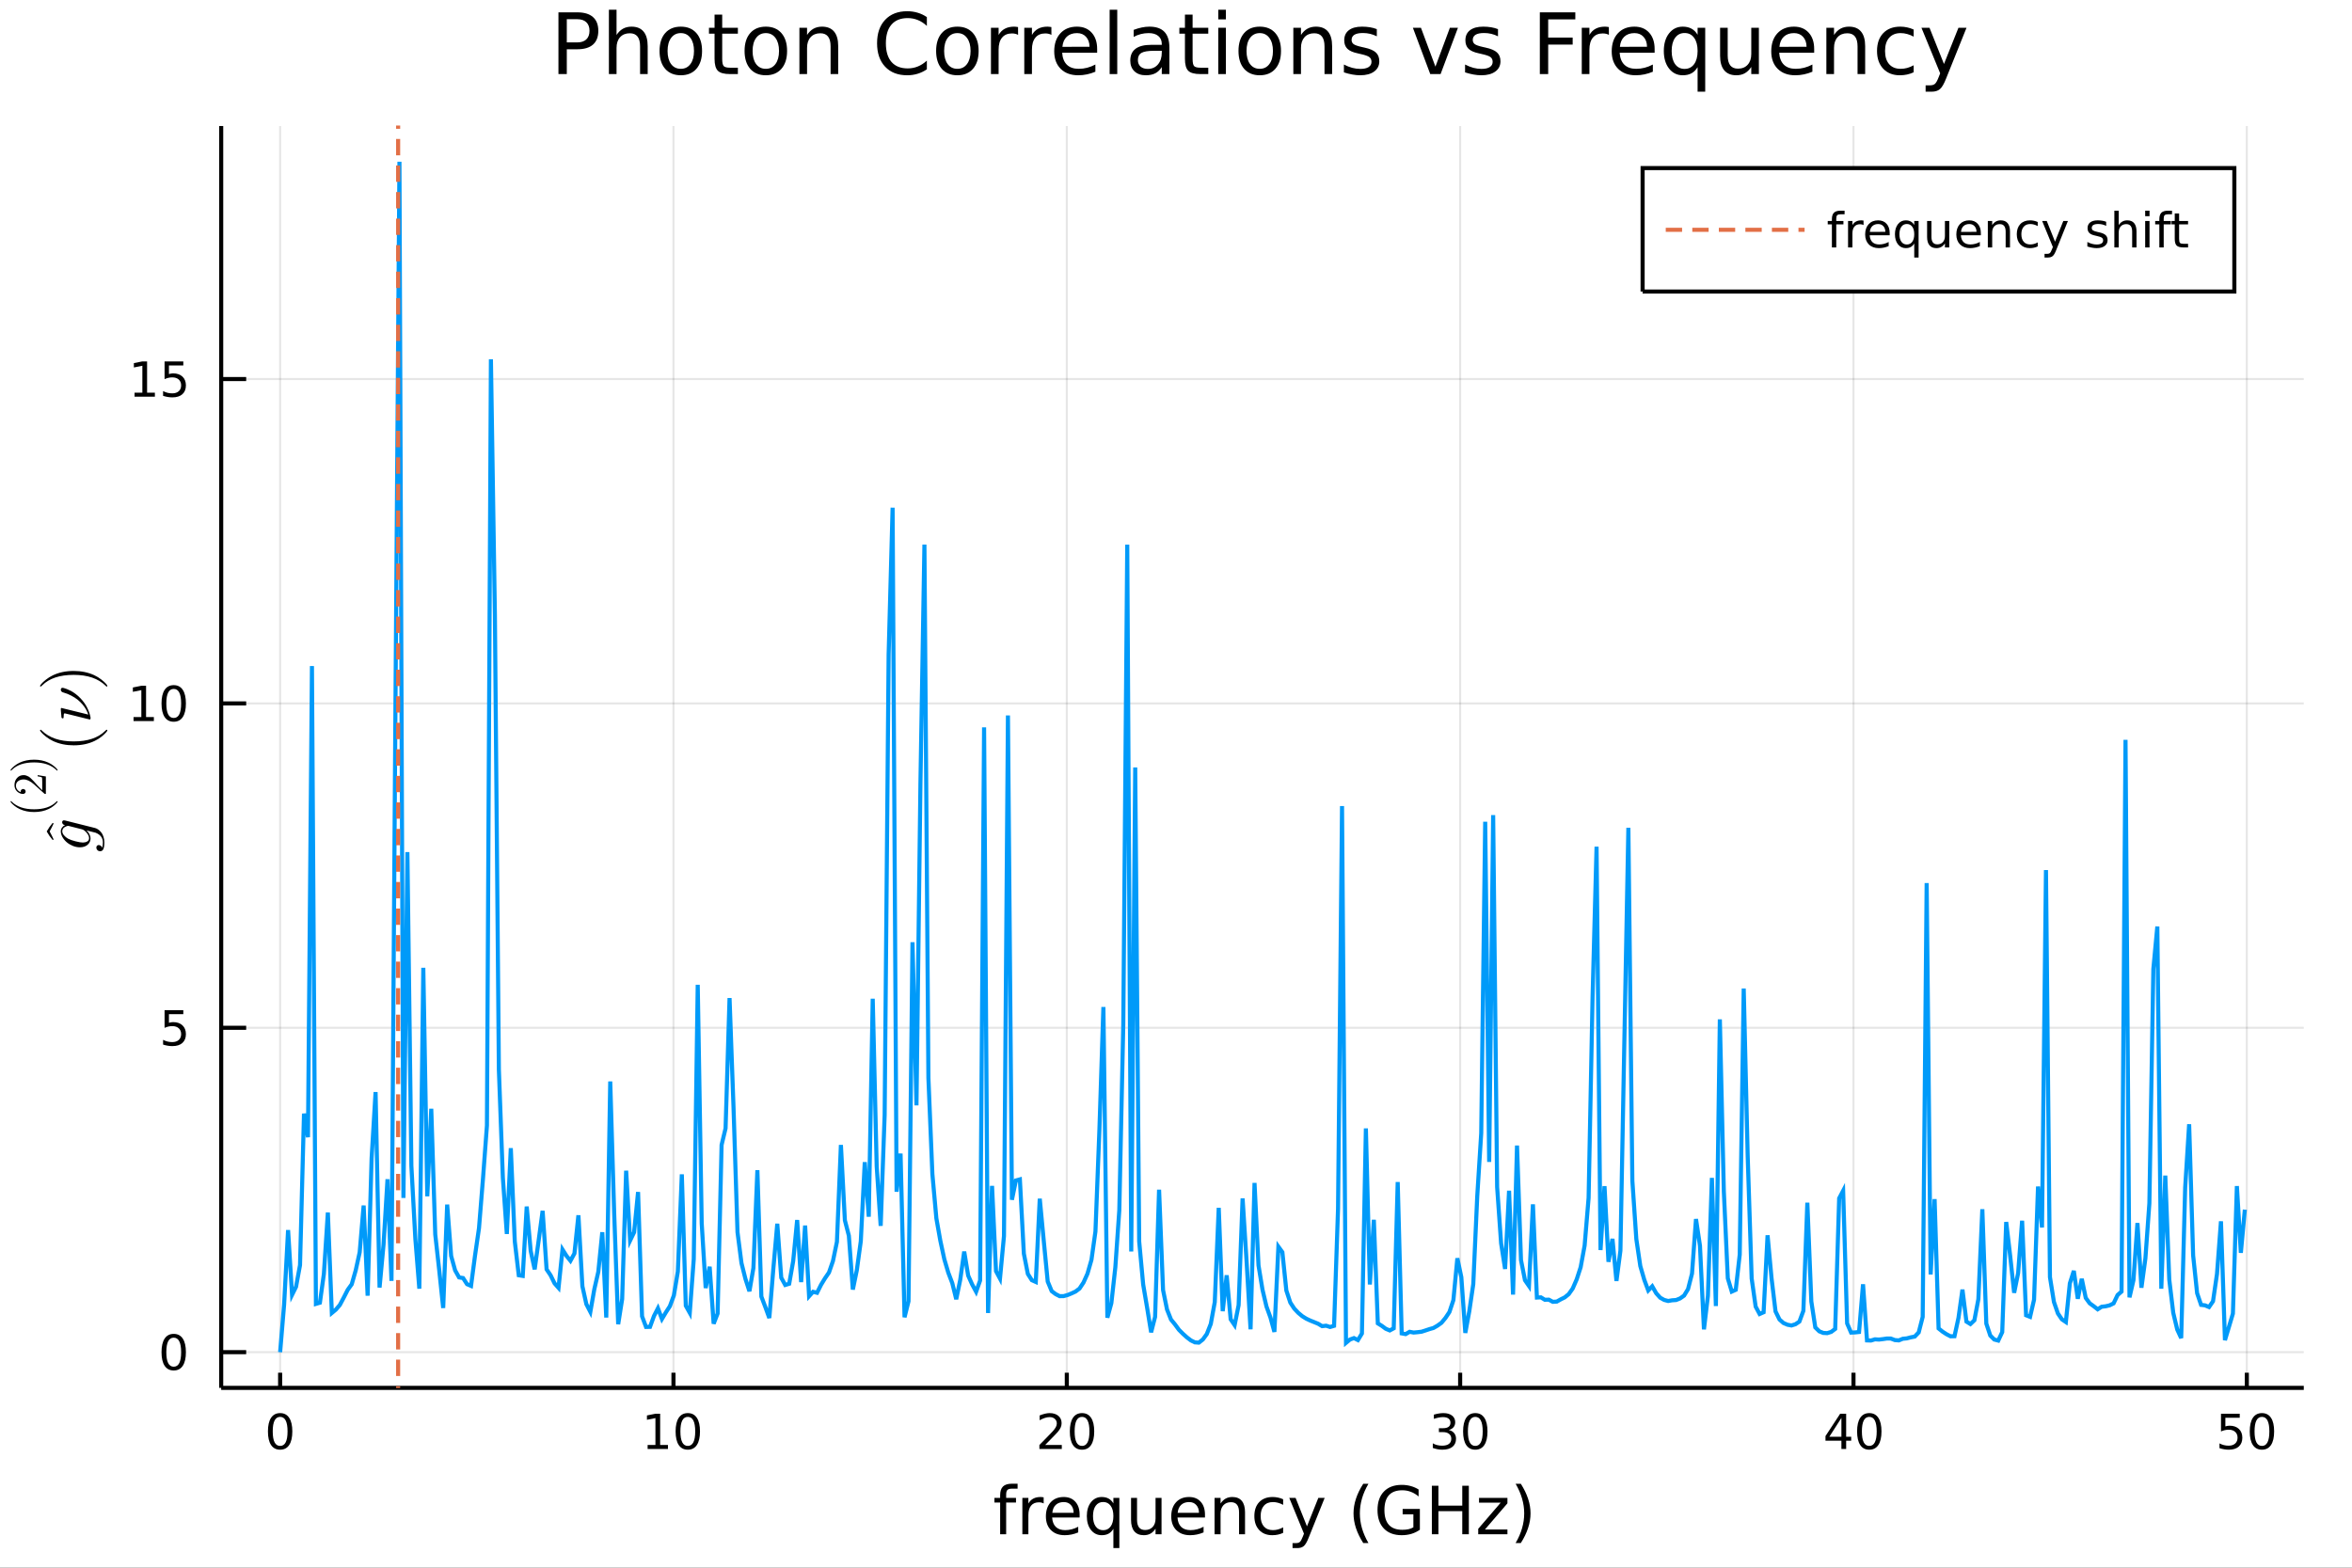 <?xml version="1.0" encoding="utf-8"?>
<svg xmlns="http://www.w3.org/2000/svg" xmlns:xlink="http://www.w3.org/1999/xlink" width="576" height="384" viewBox="0 0 2304 1536">
<rect x="0" y="0" width="2304" height="1536" fill="#333333" stroke="none"/>
<defs>
  <clipPath id="clip030">
    <rect x="0" y="0" width="2304" height="1536"/>
  </clipPath>
</defs>
<path clip-path="url(#clip030)" d="
M0 1536 L2304 1536 L2304 0 L0 0  Z
  " fill="#ffffff" fill-rule="evenodd" fill-opacity="1"/>
<defs>
  <clipPath id="clip031">
    <rect x="460" y="0" width="1614" height="1536"/>
  </clipPath>
</defs>
<defs>
  <clipPath id="clip032">
    <rect x="310" y="123" width="1947" height="1241"/>
  </clipPath>
</defs>
<path clip-path="url(#clip030)" d="
M216.677 1359.82 L2256.76 1359.82 L2256.76 123.472 L216.677 123.472  Z
  " fill="#ffffff" fill-rule="evenodd" fill-opacity="1"/>
<defs>
  <clipPath id="clip033">
    <rect x="216" y="123" width="2041" height="1237"/>
  </clipPath>
</defs>
<polyline clip-path="url(#clip033)" style="stroke:#000000; stroke-width:2; stroke-opacity:0.1; fill:none" points="
  274.415,1359.82 274.415,123.472 
  "/>
<polyline clip-path="url(#clip033)" style="stroke:#000000; stroke-width:2; stroke-opacity:0.1; fill:none" points="
  659.725,1359.82 659.725,123.472 
  "/>
<polyline clip-path="url(#clip033)" style="stroke:#000000; stroke-width:2; stroke-opacity:0.1; fill:none" points="
  1045.04,1359.82 1045.04,123.472 
  "/>
<polyline clip-path="url(#clip033)" style="stroke:#000000; stroke-width:2; stroke-opacity:0.1; fill:none" points="
  1430.35,1359.82 1430.35,123.472 
  "/>
<polyline clip-path="url(#clip033)" style="stroke:#000000; stroke-width:2; stroke-opacity:0.1; fill:none" points="
  1815.66,1359.82 1815.66,123.472 
  "/>
<polyline clip-path="url(#clip033)" style="stroke:#000000; stroke-width:2; stroke-opacity:0.1; fill:none" points="
  2200.97,1359.82 2200.97,123.472 
  "/>
<polyline clip-path="url(#clip030)" style="stroke:#000000; stroke-width:4; stroke-opacity:1; fill:none" points="
  216.677,1359.82 2256.76,1359.82 
  "/>
<polyline clip-path="url(#clip030)" style="stroke:#000000; stroke-width:4; stroke-opacity:1; fill:none" points="
  274.415,1359.82 274.415,1344.98 
  "/>
<polyline clip-path="url(#clip030)" style="stroke:#000000; stroke-width:4; stroke-opacity:1; fill:none" points="
  659.725,1359.82 659.725,1344.98 
  "/>
<polyline clip-path="url(#clip030)" style="stroke:#000000; stroke-width:4; stroke-opacity:1; fill:none" points="
  1045.04,1359.82 1045.04,1344.98 
  "/>
<polyline clip-path="url(#clip030)" style="stroke:#000000; stroke-width:4; stroke-opacity:1; fill:none" points="
  1430.35,1359.82 1430.35,1344.98 
  "/>
<polyline clip-path="url(#clip030)" style="stroke:#000000; stroke-width:4; stroke-opacity:1; fill:none" points="
  1815.66,1359.82 1815.66,1344.98 
  "/>
<polyline clip-path="url(#clip030)" style="stroke:#000000; stroke-width:4; stroke-opacity:1; fill:none" points="
  2200.97,1359.82 2200.97,1344.98 
  "/>
<path clip-path="url(#clip030)" d="M 0 0 M274.415 1388.24 Q270.804 1388.24 268.975 1391.81 Q267.17 1395.35 267.17 1402.48 Q267.17 1409.59 268.975 1413.15 Q270.804 1416.69 274.415 1416.69 Q278.05 1416.69 279.855 1413.15 Q281.684 1409.59 281.684 1402.48 Q281.684 1395.35 279.855 1391.81 Q278.05 1388.24 274.415 1388.24 M274.415 1384.54 Q280.225 1384.54 283.281 1389.15 Q286.36 1393.73 286.36 1402.48 Q286.36 1411.21 283.281 1415.81 Q280.225 1420.4 274.415 1420.4 Q268.605 1420.4 265.526 1415.81 Q262.471 1411.21 262.471 1402.48 Q262.471 1393.73 265.526 1389.15 Q268.605 1384.54 274.415 1384.54 Z" fill="#000000" fill-rule="evenodd" fill-opacity="1" /><path clip-path="url(#clip030)" d="M 0 0 M634.413 1415.79 L642.052 1415.79 L642.052 1389.42 L633.742 1391.09 L633.742 1386.83 L642.006 1385.16 L646.681 1385.16 L646.681 1415.79 L654.32 1415.79 L654.32 1419.72 L634.413 1419.72 L634.413 1415.79 Z" fill="#000000" fill-rule="evenodd" fill-opacity="1" /><path clip-path="url(#clip030)" d="M 0 0 M673.765 1388.24 Q670.154 1388.24 668.325 1391.81 Q666.519 1395.35 666.519 1402.48 Q666.519 1409.59 668.325 1413.15 Q670.154 1416.69 673.765 1416.69 Q677.399 1416.69 679.204 1413.15 Q681.033 1409.59 681.033 1402.48 Q681.033 1395.35 679.204 1391.81 Q677.399 1388.24 673.765 1388.24 M673.765 1384.54 Q679.575 1384.54 682.63 1389.15 Q685.709 1393.73 685.709 1402.48 Q685.709 1411.21 682.63 1415.81 Q679.575 1420.4 673.765 1420.4 Q667.955 1420.4 664.876 1415.81 Q661.82 1411.21 661.82 1402.48 Q661.82 1393.73 664.876 1389.15 Q667.955 1384.54 673.765 1384.54 Z" fill="#000000" fill-rule="evenodd" fill-opacity="1" /><path clip-path="url(#clip030)" d="M 0 0 M1023.81 1415.79 L1040.13 1415.79 L1040.13 1419.72 L1018.18 1419.72 L1018.18 1415.79 Q1020.85 1413.03 1025.43 1408.4 Q1030.04 1403.75 1031.22 1402.41 Q1033.46 1399.89 1034.34 1398.15 Q1035.24 1396.39 1035.24 1394.7 Q1035.24 1391.95 1033.3 1390.21 Q1031.38 1388.47 1028.28 1388.47 Q1026.08 1388.47 1023.62 1389.24 Q1021.19 1390 1018.42 1391.55 L1018.42 1386.83 Q1021.24 1385.7 1023.69 1385.12 Q1026.15 1384.54 1028.18 1384.54 Q1033.55 1384.54 1036.75 1387.22 Q1039.94 1389.91 1039.94 1394.4 Q1039.94 1396.53 1039.13 1398.45 Q1038.35 1400.35 1036.24 1402.94 Q1035.66 1403.61 1032.56 1406.83 Q1029.46 1410.02 1023.81 1415.79 Z" fill="#000000" fill-rule="evenodd" fill-opacity="1" /><path clip-path="url(#clip030)" d="M 0 0 M1059.94 1388.24 Q1056.33 1388.24 1054.5 1391.81 Q1052.7 1395.35 1052.7 1402.48 Q1052.7 1409.59 1054.5 1413.15 Q1056.33 1416.69 1059.94 1416.69 Q1063.58 1416.69 1065.38 1413.15 Q1067.21 1409.59 1067.21 1402.48 Q1067.21 1395.35 1065.38 1391.81 Q1063.58 1388.24 1059.94 1388.24 M1059.94 1384.54 Q1065.75 1384.54 1068.81 1389.15 Q1071.89 1393.73 1071.89 1402.48 Q1071.89 1411.21 1068.81 1415.81 Q1065.75 1420.4 1059.94 1420.4 Q1054.13 1420.4 1051.05 1415.81 Q1048 1411.21 1048 1402.48 Q1048 1393.73 1051.05 1389.15 Q1054.13 1384.54 1059.94 1384.54 Z" fill="#000000" fill-rule="evenodd" fill-opacity="1" /><path clip-path="url(#clip030)" d="M 0 0 M1419.19 1401.09 Q1422.54 1401.81 1424.42 1404.08 Q1426.32 1406.34 1426.32 1409.68 Q1426.32 1414.79 1422.8 1417.59 Q1419.28 1420.4 1412.8 1420.4 Q1410.62 1420.4 1408.31 1419.96 Q1406.02 1419.54 1403.56 1418.68 L1403.56 1414.17 Q1405.51 1415.3 1407.82 1415.88 Q1410.14 1416.46 1412.66 1416.46 Q1417.06 1416.46 1419.35 1414.72 Q1421.67 1412.99 1421.67 1409.68 Q1421.67 1406.62 1419.51 1404.91 Q1417.38 1403.17 1413.56 1403.17 L1409.54 1403.17 L1409.54 1399.33 L1413.75 1399.33 Q1417.2 1399.33 1419.03 1397.96 Q1420.85 1396.58 1420.85 1393.98 Q1420.85 1391.32 1418.96 1389.91 Q1417.08 1388.47 1413.56 1388.47 Q1411.64 1388.47 1409.44 1388.89 Q1407.24 1389.31 1404.6 1390.19 L1404.6 1386.02 Q1407.27 1385.28 1409.58 1384.91 Q1411.92 1384.54 1413.98 1384.54 Q1419.3 1384.54 1422.41 1386.97 Q1425.51 1389.38 1425.51 1393.5 Q1425.51 1396.37 1423.86 1398.36 Q1422.22 1400.33 1419.19 1401.09 Z" fill="#000000" fill-rule="evenodd" fill-opacity="1" /><path clip-path="url(#clip030)" d="M 0 0 M1445.18 1388.24 Q1441.57 1388.24 1439.74 1391.81 Q1437.94 1395.35 1437.94 1402.48 Q1437.94 1409.59 1439.74 1413.15 Q1441.57 1416.69 1445.18 1416.69 Q1448.82 1416.69 1450.62 1413.15 Q1452.45 1409.59 1452.45 1402.48 Q1452.45 1395.35 1450.62 1391.81 Q1448.82 1388.24 1445.18 1388.24 M1445.18 1384.54 Q1450.99 1384.54 1454.05 1389.15 Q1457.13 1393.73 1457.13 1402.48 Q1457.13 1411.21 1454.05 1415.81 Q1450.99 1420.4 1445.18 1420.4 Q1439.37 1420.4 1436.29 1415.81 Q1433.24 1411.21 1433.24 1402.48 Q1433.24 1393.73 1436.29 1389.15 Q1439.37 1384.54 1445.18 1384.54 Z" fill="#000000" fill-rule="evenodd" fill-opacity="1" /><path clip-path="url(#clip030)" d="M 0 0 M1803.83 1389.24 L1792.02 1407.69 L1803.83 1407.69 L1803.83 1389.24 M1802.6 1385.16 L1808.48 1385.16 L1808.48 1407.69 L1813.41 1407.69 L1813.41 1411.58 L1808.48 1411.58 L1808.48 1419.72 L1803.83 1419.72 L1803.83 1411.58 L1788.23 1411.58 L1788.23 1407.06 L1802.6 1385.16 Z" fill="#000000" fill-rule="evenodd" fill-opacity="1" /><path clip-path="url(#clip030)" d="M 0 0 M1831.14 1388.24 Q1827.53 1388.24 1825.7 1391.81 Q1823.9 1395.35 1823.9 1402.48 Q1823.9 1409.59 1825.7 1413.15 Q1827.53 1416.69 1831.14 1416.69 Q1834.78 1416.69 1836.58 1413.15 Q1838.41 1409.59 1838.41 1402.48 Q1838.41 1395.35 1836.58 1391.81 Q1834.78 1388.24 1831.14 1388.24 M1831.14 1384.54 Q1836.95 1384.54 1840.01 1389.15 Q1843.09 1393.73 1843.09 1402.48 Q1843.09 1411.21 1840.01 1415.81 Q1836.95 1420.4 1831.14 1420.4 Q1825.33 1420.4 1822.25 1415.81 Q1819.2 1411.21 1819.2 1402.48 Q1819.2 1393.73 1822.25 1389.15 Q1825.33 1384.54 1831.14 1384.54 Z" fill="#000000" fill-rule="evenodd" fill-opacity="1" /><path clip-path="url(#clip030)" d="M 0 0 M2175.67 1385.16 L2194.02 1385.16 L2194.02 1389.1 L2179.95 1389.1 L2179.95 1397.57 Q2180.97 1397.22 2181.98 1397.06 Q2183 1396.88 2184.02 1396.88 Q2189.81 1396.88 2193.19 1400.05 Q2196.57 1403.22 2196.57 1408.64 Q2196.57 1414.21 2193.1 1417.32 Q2189.62 1420.4 2183.3 1420.4 Q2181.13 1420.4 2178.86 1420.02 Q2176.61 1419.65 2174.21 1418.91 L2174.21 1414.21 Q2176.29 1415.35 2178.51 1415.9 Q2180.73 1416.46 2183.21 1416.46 Q2187.22 1416.46 2189.55 1414.35 Q2191.89 1412.25 2191.89 1408.64 Q2191.89 1405.02 2189.55 1402.92 Q2187.22 1400.81 2183.21 1400.81 Q2181.34 1400.81 2179.46 1401.23 Q2177.61 1401.65 2175.67 1402.52 L2175.67 1385.16 Z" fill="#000000" fill-rule="evenodd" fill-opacity="1" /><path clip-path="url(#clip030)" d="M 0 0 M2215.78 1388.24 Q2212.17 1388.24 2210.34 1391.81 Q2208.54 1395.35 2208.54 1402.48 Q2208.54 1409.59 2210.34 1413.15 Q2212.17 1416.69 2215.78 1416.69 Q2219.41 1416.69 2221.22 1413.15 Q2223.05 1409.59 2223.05 1402.48 Q2223.05 1395.35 2221.22 1391.81 Q2219.41 1388.24 2215.78 1388.24 M2215.78 1384.54 Q2221.59 1384.54 2224.65 1389.15 Q2227.72 1393.73 2227.72 1402.48 Q2227.72 1411.21 2224.65 1415.81 Q2221.59 1420.4 2215.78 1420.4 Q2209.97 1420.4 2206.89 1415.81 Q2203.84 1411.21 2203.84 1402.48 Q2203.84 1393.73 2206.89 1389.15 Q2209.97 1384.54 2215.78 1384.54 Z" fill="#000000" fill-rule="evenodd" fill-opacity="1" /><path clip-path="url(#clip030)" d="M 0 0 M996.825 1453.72 L996.825 1458.59 L991.223 1458.59 Q988.072 1458.59 986.831 1459.86 Q985.621 1461.13 985.621 1464.44 L985.621 1467.6 L995.265 1467.6 L995.265 1472.15 L985.621 1472.15 L985.621 1503.24 L979.733 1503.24 L979.733 1472.15 L974.131 1472.15 L974.131 1467.6 L979.733 1467.6 L979.733 1465.11 Q979.733 1459.16 982.502 1456.46 Q985.271 1453.72 991.287 1453.72 L996.825 1453.72 Z" fill="#000000" fill-rule="evenodd" fill-opacity="1" /><path clip-path="url(#clip030)" d="M 0 0 M1022.38 1473.07 Q1021.4 1472.5 1020.22 1472.24 Q1019.07 1471.96 1017.67 1471.96 Q1012.71 1471.96 1010.03 1475.2 Q1007.39 1478.42 1007.39 1484.47 L1007.39 1503.24 L1001.5 1503.24 L1001.5 1467.6 L1007.39 1467.6 L1007.39 1473.13 Q1009.24 1469.89 1012.2 1468.33 Q1015.16 1466.74 1019.39 1466.74 Q1020 1466.74 1020.73 1466.83 Q1021.46 1466.9 1022.35 1467.05 L1022.38 1473.07 Z" fill="#000000" fill-rule="evenodd" fill-opacity="1" /><path clip-path="url(#clip030)" d="M 0 0 M1057.59 1483.96 L1057.59 1486.82 L1030.66 1486.82 Q1031.04 1492.87 1034.29 1496.05 Q1037.57 1499.2 1043.39 1499.2 Q1046.76 1499.2 1049.91 1498.37 Q1053.1 1497.55 1056.22 1495.89 L1056.22 1501.43 Q1053.07 1502.77 1049.76 1503.47 Q1046.45 1504.17 1043.04 1504.17 Q1034.51 1504.17 1029.51 1499.2 Q1024.55 1494.24 1024.55 1485.77 Q1024.55 1477.02 1029.26 1471.89 Q1034 1466.74 1042.02 1466.74 Q1049.21 1466.74 1053.38 1471.38 Q1057.59 1476 1057.59 1483.96 M1051.73 1482.24 Q1051.67 1477.43 1049.02 1474.57 Q1046.41 1471.7 1042.09 1471.7 Q1037.18 1471.7 1034.22 1474.47 Q1031.3 1477.24 1030.85 1482.27 L1051.73 1482.24 Z" fill="#000000" fill-rule="evenodd" fill-opacity="1" /><path clip-path="url(#clip030)" d="M 0 0 M1070.7 1485.45 Q1070.7 1491.91 1073.34 1495.6 Q1076.01 1499.27 1080.66 1499.27 Q1085.31 1499.27 1087.98 1495.6 Q1090.66 1491.91 1090.66 1485.45 Q1090.66 1478.99 1087.98 1475.33 Q1085.31 1471.64 1080.66 1471.64 Q1076.01 1471.64 1073.34 1475.33 Q1070.7 1478.99 1070.7 1485.45 M1090.66 1497.9 Q1088.81 1501.08 1085.98 1502.64 Q1083.18 1504.17 1079.23 1504.17 Q1072.77 1504.17 1068.69 1499.01 Q1064.65 1493.85 1064.65 1485.45 Q1064.65 1477.05 1068.69 1471.89 Q1072.77 1466.74 1079.23 1466.74 Q1083.18 1466.74 1085.98 1468.3 Q1088.81 1469.82 1090.66 1473.01 L1090.66 1467.6 L1096.51 1467.6 L1096.51 1516.8 L1090.66 1516.8 L1090.66 1497.9 Z" fill="#000000" fill-rule="evenodd" fill-opacity="1" /><path clip-path="url(#clip030)" d="M 0 0 M1107.97 1489.18 L1107.97 1467.6 L1113.83 1467.6 L1113.83 1488.95 Q1113.83 1494.01 1115.8 1496.56 Q1117.77 1499.07 1121.72 1499.07 Q1126.46 1499.07 1129.2 1496.05 Q1131.97 1493.03 1131.97 1487.81 L1131.97 1467.6 L1137.83 1467.6 L1137.83 1503.24 L1131.97 1503.24 L1131.97 1497.77 Q1129.84 1501.02 1127 1502.61 Q1124.2 1504.17 1120.48 1504.17 Q1114.34 1504.17 1111.15 1500.35 Q1107.97 1496.53 1107.97 1489.18 M1122.71 1466.74 L1122.71 1466.74 Z" fill="#000000" fill-rule="evenodd" fill-opacity="1" /><path clip-path="url(#clip030)" d="M 0 0 M1180.38 1483.96 L1180.38 1486.82 L1153.45 1486.82 Q1153.84 1492.87 1157.08 1496.05 Q1160.36 1499.2 1166.18 1499.2 Q1169.56 1499.2 1172.71 1498.37 Q1175.89 1497.55 1179.01 1495.89 L1179.01 1501.43 Q1175.86 1502.77 1172.55 1503.47 Q1169.24 1504.17 1165.83 1504.17 Q1157.3 1504.17 1152.31 1499.2 Q1147.34 1494.24 1147.34 1485.77 Q1147.34 1477.02 1152.05 1471.89 Q1156.8 1466.74 1164.82 1466.74 Q1172.01 1466.74 1176.18 1471.38 Q1180.38 1476 1180.38 1483.96 M1174.52 1482.24 Q1174.46 1477.43 1171.82 1474.57 Q1169.21 1471.7 1164.88 1471.7 Q1159.98 1471.7 1157.02 1474.47 Q1154.09 1477.24 1153.64 1482.27 L1174.52 1482.24 Z" fill="#000000" fill-rule="evenodd" fill-opacity="1" /><path clip-path="url(#clip030)" d="M 0 0 M1219.62 1481.73 L1219.62 1503.24 L1213.77 1503.24 L1213.77 1481.92 Q1213.77 1476.86 1211.79 1474.34 Q1209.82 1471.83 1205.87 1471.83 Q1201.13 1471.83 1198.4 1474.85 Q1195.66 1477.88 1195.66 1483.1 L1195.66 1503.24 L1189.77 1503.24 L1189.77 1467.6 L1195.66 1467.6 L1195.66 1473.13 Q1197.76 1469.92 1200.59 1468.33 Q1203.46 1466.74 1207.18 1466.74 Q1213.32 1466.74 1216.47 1470.56 Q1219.62 1474.34 1219.62 1481.73 Z" fill="#000000" fill-rule="evenodd" fill-opacity="1" /><path clip-path="url(#clip030)" d="M 0 0 M1256.96 1468.96 L1256.96 1474.44 Q1254.48 1473.07 1251.96 1472.4 Q1249.48 1471.7 1246.93 1471.7 Q1241.24 1471.7 1238.09 1475.33 Q1234.93 1478.93 1234.93 1485.45 Q1234.93 1491.98 1238.09 1495.6 Q1241.24 1499.2 1246.93 1499.2 Q1249.48 1499.2 1251.96 1498.53 Q1254.48 1497.83 1256.96 1496.46 L1256.96 1501.88 Q1254.51 1503.02 1251.87 1503.59 Q1249.26 1504.17 1246.3 1504.17 Q1238.24 1504.17 1233.5 1499.11 Q1228.76 1494.05 1228.76 1485.45 Q1228.76 1476.73 1233.53 1471.73 Q1238.34 1466.74 1246.68 1466.74 Q1249.38 1466.74 1251.96 1467.31 Q1254.54 1467.85 1256.96 1468.96 Z" fill="#000000" fill-rule="evenodd" fill-opacity="1" /><path clip-path="url(#clip030)" d="M 0 0 M1281.98 1506.55 Q1279.49 1512.92 1277.14 1514.86 Q1274.78 1516.8 1270.84 1516.8 L1266.16 1516.8 L1266.16 1511.9 L1269.6 1511.9 Q1272.01 1511.9 1273.35 1510.76 Q1274.69 1509.61 1276.31 1505.34 L1277.36 1502.67 L1262.94 1467.6 L1269.15 1467.6 L1280.29 1495.48 L1291.43 1467.6 L1297.64 1467.6 L1281.98 1506.55 Z" fill="#000000" fill-rule="evenodd" fill-opacity="1" /><path clip-path="url(#clip030)" d="M 0 0 M1340.51 1453.78 Q1336.24 1461.1 1334.18 1468.26 Q1332.11 1475.43 1332.11 1482.78 Q1332.11 1490.13 1334.18 1497.36 Q1336.28 1504.55 1340.51 1511.84 L1335.42 1511.84 Q1330.64 1504.36 1328.26 1497.13 Q1325.9 1489.91 1325.9 1482.78 Q1325.9 1475.68 1328.26 1468.49 Q1330.61 1461.29 1335.42 1453.78 L1340.51 1453.78 Z" fill="#000000" fill-rule="evenodd" fill-opacity="1" /><path clip-path="url(#clip030)" d="M 0 0 M1384.53 1496.46 L1384.53 1483.7 L1374.02 1483.7 L1374.02 1478.42 L1390.89 1478.42 L1390.89 1498.82 Q1387.17 1501.46 1382.68 1502.83 Q1378.19 1504.17 1373.1 1504.17 Q1361.96 1504.17 1355.66 1497.67 Q1349.39 1491.15 1349.39 1479.53 Q1349.39 1467.88 1355.66 1461.39 Q1361.96 1454.86 1373.1 1454.86 Q1377.75 1454.86 1381.92 1456.01 Q1386.12 1457.16 1389.65 1459.38 L1389.65 1466.23 Q1386.09 1463.2 1382.08 1461.68 Q1378.07 1460.15 1373.64 1460.15 Q1364.92 1460.15 1360.53 1465.02 Q1356.17 1469.89 1356.17 1479.53 Q1356.17 1489.14 1360.53 1494.01 Q1364.92 1498.88 1373.64 1498.88 Q1377.05 1498.88 1379.72 1498.31 Q1382.4 1497.71 1384.53 1496.46 Z" fill="#000000" fill-rule="evenodd" fill-opacity="1" /><path clip-path="url(#clip030)" d="M 0 0 M1402.64 1455.72 L1409.07 1455.72 L1409.07 1475.2 L1432.43 1475.2 L1432.43 1455.72 L1438.86 1455.72 L1438.86 1503.24 L1432.43 1503.24 L1432.43 1480.61 L1409.07 1480.61 L1409.07 1503.24 L1402.64 1503.24 L1402.64 1455.72 Z" fill="#000000" fill-rule="evenodd" fill-opacity="1" /><path clip-path="url(#clip030)" d="M 0 0 M1448.85 1467.6 L1476.67 1467.6 L1476.67 1472.94 L1454.65 1498.57 L1476.67 1498.57 L1476.67 1503.24 L1448.06 1503.24 L1448.06 1497.9 L1470.08 1472.27 L1448.85 1472.27 L1448.85 1467.6 Z" fill="#000000" fill-rule="evenodd" fill-opacity="1" /><path clip-path="url(#clip030)" d="M 0 0 M1484.69 1453.78 L1489.79 1453.78 Q1494.56 1461.29 1496.91 1468.49 Q1499.3 1475.68 1499.3 1482.78 Q1499.3 1489.91 1496.91 1497.13 Q1494.56 1504.36 1489.79 1511.84 L1484.69 1511.84 Q1488.93 1504.55 1490.99 1497.36 Q1493.1 1490.13 1493.1 1482.78 Q1493.1 1475.43 1490.99 1468.26 Q1488.93 1461.1 1484.69 1453.78 Z" fill="#000000" fill-rule="evenodd" fill-opacity="1" /><polyline clip-path="url(#clip033)" style="stroke:#000000; stroke-width:2; stroke-opacity:0.1; fill:none" points="
  216.677,1324.83 2256.76,1324.83 
  "/>
<polyline clip-path="url(#clip033)" style="stroke:#000000; stroke-width:2; stroke-opacity:0.1; fill:none" points="
  216.677,1007.02 2256.76,1007.02 
  "/>
<polyline clip-path="url(#clip033)" style="stroke:#000000; stroke-width:2; stroke-opacity:0.1; fill:none" points="
  216.677,689.202 2256.76,689.202 
  "/>
<polyline clip-path="url(#clip033)" style="stroke:#000000; stroke-width:2; stroke-opacity:0.1; fill:none" points="
  216.677,371.389 2256.76,371.389 
  "/>
<polyline clip-path="url(#clip030)" style="stroke:#000000; stroke-width:4; stroke-opacity:1; fill:none" points="
  216.677,1359.82 216.677,123.472 
  "/>
<polyline clip-path="url(#clip030)" style="stroke:#000000; stroke-width:4; stroke-opacity:1; fill:none" points="
  216.677,1324.83 241.158,1324.83 
  "/>
<polyline clip-path="url(#clip030)" style="stroke:#000000; stroke-width:4; stroke-opacity:1; fill:none" points="
  216.677,1007.02 241.158,1007.02 
  "/>
<polyline clip-path="url(#clip030)" style="stroke:#000000; stroke-width:4; stroke-opacity:1; fill:none" points="
  216.677,689.202 241.158,689.202 
  "/>
<polyline clip-path="url(#clip030)" style="stroke:#000000; stroke-width:4; stroke-opacity:1; fill:none" points="
  216.677,371.389 241.158,371.389 
  "/>
<path clip-path="url(#clip030)" d="M 0 0 M170.173 1310.63 Q166.562 1310.63 164.733 1314.19 Q162.927 1317.73 162.927 1324.86 Q162.927 1331.97 164.733 1335.53 Q166.562 1339.08 170.173 1339.08 Q173.807 1339.08 175.613 1335.53 Q177.441 1331.97 177.441 1324.86 Q177.441 1317.73 175.613 1314.19 Q173.807 1310.63 170.173 1310.63 M170.173 1306.92 Q175.983 1306.92 179.039 1311.53 Q182.117 1316.11 182.117 1324.86 Q182.117 1333.59 179.039 1338.2 Q175.983 1342.78 170.173 1342.78 Q164.363 1342.78 161.284 1338.2 Q158.228 1333.59 158.228 1324.86 Q158.228 1316.11 161.284 1311.53 Q164.363 1306.92 170.173 1306.92 Z" fill="#000000" fill-rule="evenodd" fill-opacity="1" /><path clip-path="url(#clip030)" d="M 0 0 M161.215 989.736 L179.571 989.736 L179.571 993.671 L165.497 993.671 L165.497 1002.14 Q166.515 1001.8 167.534 1001.63 Q168.552 1001.45 169.571 1001.45 Q175.358 1001.45 178.738 1004.62 Q182.117 1007.79 182.117 1013.21 Q182.117 1018.79 178.645 1021.89 Q175.173 1024.97 168.853 1024.97 Q166.677 1024.97 164.409 1024.6 Q162.164 1024.23 159.756 1023.49 L159.756 1018.79 Q161.84 1019.92 164.062 1020.48 Q166.284 1021.03 168.761 1021.03 Q172.765 1021.03 175.103 1018.93 Q177.441 1016.82 177.441 1013.21 Q177.441 1009.6 175.103 1007.49 Q172.765 1005.38 168.761 1005.38 Q166.886 1005.38 165.011 1005.8 Q163.159 1006.22 161.215 1007.1 L161.215 989.736 Z" fill="#000000" fill-rule="evenodd" fill-opacity="1" /><path clip-path="url(#clip030)" d="M 0 0 M130.821 702.547 L138.46 702.547 L138.46 676.181 L130.15 677.848 L130.15 673.589 L138.414 671.922 L143.09 671.922 L143.09 702.547 L150.728 702.547 L150.728 706.482 L130.821 706.482 L130.821 702.547 Z" fill="#000000" fill-rule="evenodd" fill-opacity="1" /><path clip-path="url(#clip030)" d="M 0 0 M170.173 675.001 Q166.562 675.001 164.733 678.566 Q162.927 682.107 162.927 689.237 Q162.927 696.343 164.733 699.908 Q166.562 703.45 170.173 703.45 Q173.807 703.45 175.613 699.908 Q177.441 696.343 177.441 689.237 Q177.441 682.107 175.613 678.566 Q173.807 675.001 170.173 675.001 M170.173 671.297 Q175.983 671.297 179.039 675.904 Q182.117 680.487 182.117 689.237 Q182.117 697.964 179.039 702.57 Q175.983 707.153 170.173 707.153 Q164.363 707.153 161.284 702.57 Q158.228 697.964 158.228 689.237 Q158.228 680.487 161.284 675.904 Q164.363 671.297 170.173 671.297 Z" fill="#000000" fill-rule="evenodd" fill-opacity="1" /><path clip-path="url(#clip030)" d="M 0 0 M131.817 384.734 L139.455 384.734 L139.455 358.368 L131.145 360.035 L131.145 355.775 L139.409 354.109 L144.085 354.109 L144.085 384.734 L151.724 384.734 L151.724 388.669 L131.817 388.669 L131.817 384.734 Z" fill="#000000" fill-rule="evenodd" fill-opacity="1" /><path clip-path="url(#clip030)" d="M 0 0 M161.215 354.109 L179.571 354.109 L179.571 358.044 L165.497 358.044 L165.497 366.516 Q166.515 366.169 167.534 366.007 Q168.552 365.822 169.571 365.822 Q175.358 365.822 178.738 368.993 Q182.117 372.164 182.117 377.581 Q182.117 383.16 178.645 386.261 Q175.173 389.34 168.853 389.34 Q166.677 389.34 164.409 388.97 Q162.164 388.599 159.756 387.859 L159.756 383.16 Q161.84 384.294 164.062 384.849 Q166.284 385.405 168.761 385.405 Q172.765 385.405 175.103 383.298 Q177.441 381.192 177.441 377.581 Q177.441 373.97 175.103 371.863 Q172.765 369.757 168.761 369.757 Q166.886 369.757 165.011 370.174 Q163.159 370.59 161.215 371.47 L161.215 354.109 Z" fill="#000000" fill-rule="evenodd" fill-opacity="1" /><path clip-path="url(#clip030)" d="M 0 0 M51.61 806.247 L52.534 806.81 Q51.024 810.305 48.612 814.656 Q51.024 819.007 52.534 822.501 L51.61 823.042 Q48.296 819.232 45.749 814.656 Q48.319 810.034 51.61 806.247 Z" fill="#000000" fill-rule="evenodd" fill-opacity="1" /><path clip-path="url(#clip030)" d="M 0 0 M62.64 803.737 Q62.672 803.737 63.831 803.931 L93.107 811.274 Q94.652 811.66 96.198 812.755 Q97.776 813.818 99.129 815.525 Q100.514 817.199 101.351 819.776 Q102.221 822.32 102.221 825.251 Q102.221 829.921 101.222 831.982 Q100.256 834.011 98.195 834.011 Q96.392 834.011 95.361 832.884 Q94.363 831.757 94.363 830.468 Q94.363 829.244 95.071 828.6 Q95.78 827.956 96.681 827.956 Q97.68 827.956 98.678 828.633 Q99.709 829.309 100.095 830.662 Q100.772 828.504 100.772 825.38 Q100.772 818.778 93.783 815.943 Q93.686 815.879 93.654 815.879 L84.926 813.689 L84.862 813.786 Q85.506 814.333 86.247 815.203 Q86.955 816.04 87.825 817.844 Q88.694 819.647 88.694 821.418 Q88.694 825.122 85.86 827.666 Q82.994 830.178 78.26 830.178 Q74.814 830.178 71.368 828.794 Q67.889 827.377 65.345 825.187 Q62.769 822.964 61.158 820.13 Q59.548 817.264 59.548 814.494 Q59.548 812.562 60.708 810.919 Q61.835 809.277 63.703 808.375 Q62.157 808.214 61.513 807.344 Q60.868 806.443 60.868 805.67 Q60.868 804.8 61.352 804.285 Q61.803 803.737 62.64 803.737 M66.665 809.148 Q66.472 809.148 65.957 809.277 Q65.409 809.406 64.54 809.792 Q63.67 810.146 62.898 810.694 Q62.124 811.241 61.577 812.24 Q60.997 813.206 60.997 814.43 Q60.997 816.427 62.672 818.423 Q64.314 820.42 66.859 821.805 Q69.306 823.093 74.041 824.317 Q78.775 825.509 81.19 825.509 Q83.574 825.509 85.409 824.478 Q87.245 823.447 87.245 821.225 Q87.245 818.649 84.862 815.879 Q82.382 813.013 80.256 812.53 L67.664 809.341 Q66.891 809.148 66.665 809.148 Z" fill="#000000" fill-rule="evenodd" fill-opacity="1" /><path clip-path="url(#clip030)" d="M 0 0 M33.385 795.622 Q25.585 795.622 19.295 792.713 Q16.657 791.474 14.448 789.738 Q12.239 788.002 11.269 786.852 Q10.3 785.702 10.3 785.387 Q10.3 784.936 10.751 784.913 Q10.976 784.913 11.54 785.522 Q19.115 792.961 33.385 792.939 Q47.701 792.939 54.982 785.702 Q55.772 784.913 56.019 784.913 Q56.47 784.913 56.47 785.387 Q56.47 785.702 55.546 786.807 Q54.622 787.912 52.503 789.625 Q50.383 791.338 47.791 792.578 Q41.501 795.622 33.385 795.622 Z" fill="#000000" fill-rule="evenodd" fill-opacity="1" /><path clip-path="url(#clip030)" d="M 0 0 M44.928 777.893 Q44.094 777.893 43.846 777.826 Q43.598 777.736 43.214 777.375 L33.34 768.515 Q27.884 763.668 23.128 763.668 Q20.039 763.668 17.83 765.291 Q15.62 766.892 15.62 769.845 Q15.62 771.874 16.86 773.587 Q18.1 775.301 20.31 776.09 Q20.265 775.955 20.265 775.481 Q20.265 774.331 20.986 773.7 Q21.707 773.046 22.677 773.046 Q23.917 773.046 24.525 773.858 Q25.111 774.647 25.111 775.436 Q25.111 775.752 25.044 776.18 Q24.976 776.586 24.345 777.24 Q23.691 777.893 22.541 777.893 Q19.318 777.893 16.748 775.459 Q14.178 773.001 14.178 769.259 Q14.178 765.021 16.703 762.248 Q19.205 759.452 23.128 759.452 Q24.503 759.452 25.765 759.881 Q27.005 760.286 27.975 760.85 Q28.944 761.391 30.5 762.879 Q32.055 764.367 33.16 765.562 Q34.264 766.757 36.609 769.439 L41.366 774.331 L41.366 766.013 Q41.366 761.955 41.005 761.639 Q40.351 761.188 36.902 760.625 L36.902 759.452 L44.928 760.76 L44.928 777.893 Z" fill="#000000" fill-rule="evenodd" fill-opacity="1" /><path clip-path="url(#clip030)" d="M 0 0 M56.019 755.03 Q55.794 755.03 55.23 754.443 Q47.656 747.004 33.385 747.004 Q19.07 747.004 11.833 754.15 Q10.999 755.03 10.751 755.03 Q10.3 755.03 10.3 754.579 Q10.3 754.263 11.224 753.158 Q12.149 752.031 14.268 750.34 Q16.387 748.627 18.98 747.365 Q25.269 744.321 33.385 744.321 Q41.185 744.321 47.475 747.229 Q50.113 748.469 52.322 750.205 Q54.532 751.941 55.501 753.091 Q56.47 754.241 56.47 754.579 Q56.47 755.03 56.019 755.03 Z" fill="#000000" fill-rule="evenodd" fill-opacity="1" /><path clip-path="url(#clip030)" d="M 0 0 M72.205 730.261 Q61.062 730.261 52.076 726.107 Q48.308 724.335 45.152 721.856 Q41.996 719.376 40.611 717.733 Q39.226 716.091 39.226 715.64 Q39.226 714.996 39.87 714.963 Q40.192 714.963 40.998 715.833 Q51.819 726.461 72.205 726.429 Q92.656 726.429 103.058 716.091 Q104.185 714.963 104.54 714.963 Q105.184 714.963 105.184 715.64 Q105.184 716.091 103.863 717.669 Q102.543 719.247 99.516 721.695 Q96.488 724.142 92.784 725.913 Q83.799 730.261 72.205 730.261 Z" fill="#000000" fill-rule="evenodd" fill-opacity="1" /><path clip-path="url(#clip030)" d="M 0 0 M61.319 673.889 Q61.609 673.889 62.608 674.146 Q63.574 674.372 65.474 675.112 Q67.342 675.821 69.435 676.916 Q71.496 677.979 74.105 679.943 Q76.714 681.908 79 684.356 Q83.316 688.961 85.635 693.888 Q87.954 698.784 88.694 702.971 L88.694 703.904 Q88.694 704.935 87.889 704.935 L84.926 704.227 L68.791 700.201 Q63.864 698.945 63.445 698.945 Q63.059 698.945 62.865 699.106 Q62.64 699.235 62.479 700.008 Q62.318 700.748 62.318 702.23 Q62.318 702.842 62.285 703.132 Q62.253 703.389 62.092 703.615 Q61.899 703.84 61.513 703.84 Q60.965 703.84 60.675 703.615 Q60.353 703.357 60.289 703.164 Q60.224 702.971 60.192 702.584 Q60.16 702.037 59.999 700.201 Q59.806 698.365 59.677 696.787 Q59.548 695.209 59.548 694.533 Q59.548 694.146 59.741 693.921 Q59.902 693.695 60.096 693.695 L60.257 693.663 L86.504 700.136 Q85.731 697.753 84.443 695.402 Q83.155 693.019 81.029 690.442 Q78.872 687.866 76.198 685.676 Q73.525 683.486 69.79 681.554 Q66.021 679.589 61.706 678.365 Q60.836 678.14 60.321 677.592 Q59.806 677.013 59.677 676.594 Q59.548 676.175 59.548 675.789 Q59.548 674.919 60.031 674.404 Q60.482 673.889 61.319 673.889 Z" fill="#000000" fill-rule="evenodd" fill-opacity="1" /><path clip-path="url(#clip030)" d="M 0 0 M104.54 672.687 Q104.218 672.687 103.412 671.85 Q92.591 661.222 72.205 661.222 Q51.754 661.222 41.416 671.431 Q40.224 672.687 39.87 672.687 Q39.226 672.687 39.226 672.043 Q39.226 671.592 40.547 670.014 Q41.867 668.404 44.894 665.988 Q47.922 663.541 51.625 661.737 Q60.611 657.389 72.205 657.389 Q83.348 657.389 92.334 661.544 Q96.102 663.315 99.258 665.795 Q102.414 668.275 103.799 669.918 Q105.184 671.56 105.184 672.043 Q105.184 672.687 104.54 672.687 Z" fill="#000000" fill-rule="evenodd" fill-opacity="1" /><path clip-path="url(#clip030)" d="M 0 0 M555.233 18.82 L555.233 41.546 L565.522 41.546 Q571.234 41.546 574.353 38.589 Q577.472 35.632 577.472 30.163 Q577.472 24.735 574.353 21.778 Q571.234 18.82 565.522 18.82 L555.233 18.82 M547.05 12.096 L565.522 12.096 Q575.69 12.096 580.875 16.714 Q586.101 21.292 586.101 30.163 Q586.101 39.115 580.875 43.693 Q575.69 48.271 565.522 48.271 L555.233 48.271 L555.233 72.576 L547.05 72.576 L547.05 12.096 Z" fill="#000000" fill-rule="evenodd" fill-opacity="1" /><path clip-path="url(#clip030)" d="M 0 0 M634.469 45.192 L634.469 72.576 L627.015 72.576 L627.015 45.435 Q627.015 38.994 624.503 35.794 Q621.992 32.594 616.969 32.594 Q610.933 32.594 607.449 36.442 Q603.965 40.29 603.965 46.934 L603.965 72.576 L596.471 72.576 L596.471 9.544 L603.965 9.544 L603.965 34.254 Q606.639 30.163 610.244 28.138 Q613.89 26.112 618.63 26.112 Q626.448 26.112 630.458 30.973 Q634.469 35.794 634.469 45.192 Z" fill="#000000" fill-rule="evenodd" fill-opacity="1" /><path clip-path="url(#clip030)" d="M 0 0 M666.916 32.431 Q660.921 32.431 657.437 37.131 Q653.953 41.789 653.953 49.931 Q653.953 58.074 657.397 62.773 Q660.881 67.431 666.916 67.431 Q672.871 67.431 676.355 62.732 Q679.839 58.033 679.839 49.931 Q679.839 41.87 676.355 37.171 Q672.871 32.431 666.916 32.431 M666.916 26.112 Q676.639 26.112 682.188 32.431 Q687.738 38.751 687.738 49.931 Q687.738 61.071 682.188 67.431 Q676.639 73.751 666.916 73.751 Q657.154 73.751 651.604 67.431 Q646.095 61.071 646.095 49.931 Q646.095 38.751 651.604 32.431 Q657.154 26.112 666.916 26.112 Z" fill="#000000" fill-rule="evenodd" fill-opacity="1" /><path clip-path="url(#clip030)" d="M 0 0 M707.466 14.324 L707.466 27.206 L722.819 27.206 L722.819 32.999 L707.466 32.999 L707.466 57.628 Q707.466 63.178 708.965 64.758 Q710.504 66.338 715.163 66.338 L722.819 66.338 L722.819 72.576 L715.163 72.576 Q706.534 72.576 703.253 69.376 Q699.972 66.135 699.972 57.628 L699.972 32.999 L694.503 32.999 L694.503 27.206 L699.972 27.206 L699.972 14.324 L707.466 14.324 Z" fill="#000000" fill-rule="evenodd" fill-opacity="1" /><path clip-path="url(#clip030)" d="M 0 0 M750.203 32.431 Q744.208 32.431 740.724 37.131 Q737.24 41.789 737.24 49.931 Q737.24 58.074 740.683 62.773 Q744.167 67.431 750.203 67.431 Q756.158 67.431 759.642 62.732 Q763.125 58.033 763.125 49.931 Q763.125 41.87 759.642 37.171 Q756.158 32.431 750.203 32.431 M750.203 26.112 Q759.925 26.112 765.475 32.431 Q771.025 38.751 771.025 49.931 Q771.025 61.071 765.475 67.431 Q759.925 73.751 750.203 73.751 Q740.44 73.751 734.891 67.431 Q729.381 61.071 729.381 49.931 Q729.381 38.751 734.891 32.431 Q740.44 26.112 750.203 26.112 Z" fill="#000000" fill-rule="evenodd" fill-opacity="1" /><path clip-path="url(#clip030)" d="M 0 0 M821.094 45.192 L821.094 72.576 L813.64 72.576 L813.64 45.435 Q813.64 38.994 811.129 35.794 Q808.617 32.594 803.594 32.594 Q797.558 32.594 794.074 36.442 Q790.59 40.29 790.59 46.934 L790.59 72.576 L783.096 72.576 L783.096 27.206 L790.59 27.206 L790.59 34.254 Q793.264 30.163 796.869 28.138 Q800.515 26.112 805.255 26.112 Q813.073 26.112 817.083 30.973 Q821.094 35.794 821.094 45.192 Z" fill="#000000" fill-rule="evenodd" fill-opacity="1" /><path clip-path="url(#clip030)" d="M 0 0 M907.945 16.755 L907.945 25.383 Q903.813 21.535 899.114 19.631 Q894.456 17.727 889.189 17.727 Q878.819 17.727 873.31 24.087 Q867.801 30.406 867.801 42.397 Q867.801 54.347 873.31 60.707 Q878.819 67.026 889.189 67.026 Q894.456 67.026 899.114 65.122 Q903.813 63.218 907.945 59.37 L907.945 67.918 Q903.651 70.834 898.831 72.292 Q894.051 73.751 888.703 73.751 Q874.971 73.751 867.072 65.365 Q859.172 56.94 859.172 42.397 Q859.172 27.814 867.072 19.428 Q874.971 11.002 888.703 11.002 Q894.132 11.002 898.912 12.461 Q903.732 13.878 907.945 16.755 Z" fill="#000000" fill-rule="evenodd" fill-opacity="1" /><path clip-path="url(#clip030)" d="M 0 0 M937.841 32.431 Q931.846 32.431 928.362 37.131 Q924.878 41.789 924.878 49.931 Q924.878 58.074 928.321 62.773 Q931.805 67.431 937.841 67.431 Q943.796 67.431 947.279 62.732 Q950.763 58.033 950.763 49.931 Q950.763 41.87 947.279 37.171 Q943.796 32.431 937.841 32.431 M937.841 26.112 Q947.563 26.112 953.113 32.431 Q958.662 38.751 958.662 49.931 Q958.662 61.071 953.113 67.431 Q947.563 73.751 937.841 73.751 Q928.078 73.751 922.528 67.431 Q917.019 61.071 917.019 49.931 Q917.019 38.751 922.528 32.431 Q928.078 26.112 937.841 26.112 Z" fill="#000000" fill-rule="evenodd" fill-opacity="1" /><path clip-path="url(#clip030)" d="M 0 0 M997.308 34.173 Q996.052 33.444 994.554 33.12 Q993.095 32.756 991.313 32.756 Q984.993 32.756 981.591 36.888 Q978.228 40.979 978.228 48.676 L978.228 72.576 L970.734 72.576 L970.734 27.206 L978.228 27.206 L978.228 34.254 Q980.578 30.122 984.345 28.138 Q988.113 26.112 993.5 26.112 Q994.27 26.112 995.202 26.234 Q996.133 26.315 997.268 26.517 L997.308 34.173 Z" fill="#000000" fill-rule="evenodd" fill-opacity="1" /><path clip-path="url(#clip030)" d="M 0 0 M1029.96 34.173 Q1028.7 33.444 1027.2 33.12 Q1025.75 32.756 1023.96 32.756 Q1017.64 32.756 1014.24 36.888 Q1010.88 40.979 1010.88 48.676 L1010.88 72.576 L1003.38 72.576 L1003.38 27.206 L1010.88 27.206 L1010.88 34.254 Q1013.23 30.122 1017 28.138 Q1020.76 26.112 1026.15 26.112 Q1026.92 26.112 1027.85 26.234 Q1028.78 26.315 1029.92 26.517 L1029.96 34.173 Z" fill="#000000" fill-rule="evenodd" fill-opacity="1" /><path clip-path="url(#clip030)" d="M 0 0 M1074.76 48.028 L1074.76 51.673 L1040.49 51.673 Q1040.98 59.37 1045.11 63.421 Q1049.28 67.431 1056.69 67.431 Q1060.99 67.431 1065 66.378 Q1069.05 65.325 1073.02 63.218 L1073.02 70.267 Q1069.01 71.968 1064.8 72.86 Q1060.58 73.751 1056.25 73.751 Q1045.39 73.751 1039.03 67.431 Q1032.71 61.112 1032.71 50.337 Q1032.71 39.197 1038.71 32.675 Q1044.74 26.112 1054.95 26.112 Q1064.11 26.112 1069.41 32.026 Q1074.76 37.9 1074.76 48.028 M1067.31 45.84 Q1067.23 39.723 1063.86 36.077 Q1060.54 32.431 1055.03 32.431 Q1048.8 32.431 1045.03 35.956 Q1041.3 39.48 1040.73 45.88 L1067.31 45.84 Z" fill="#000000" fill-rule="evenodd" fill-opacity="1" /><path clip-path="url(#clip030)" d="M 0 0 M1087 9.544 L1094.45 9.544 L1094.45 72.576 L1087 72.576 L1087 9.544 Z" fill="#000000" fill-rule="evenodd" fill-opacity="1" /><path clip-path="url(#clip030)" d="M 0 0 M1130.66 49.769 Q1121.63 49.769 1118.15 51.835 Q1114.66 53.901 1114.66 58.884 Q1114.66 62.854 1117.26 65.203 Q1119.89 67.512 1124.38 67.512 Q1130.58 67.512 1134.31 63.137 Q1138.08 58.722 1138.08 51.43 L1138.08 49.769 L1130.66 49.769 M1145.53 46.691 L1145.53 72.576 L1138.08 72.576 L1138.08 65.689 Q1135.52 69.821 1131.72 71.806 Q1127.91 73.751 1122.4 73.751 Q1115.43 73.751 1111.3 69.862 Q1107.21 65.933 1107.21 59.37 Q1107.21 51.714 1112.31 47.825 Q1117.46 43.936 1127.63 43.936 L1138.08 43.936 L1138.08 43.207 Q1138.08 38.062 1134.67 35.267 Q1131.31 32.431 1125.2 32.431 Q1121.31 32.431 1117.62 33.363 Q1113.93 34.295 1110.53 36.158 L1110.53 29.272 Q1114.62 27.692 1118.47 26.922 Q1122.32 26.112 1125.96 26.112 Q1135.81 26.112 1140.67 31.216 Q1145.53 36.32 1145.53 46.691 Z" fill="#000000" fill-rule="evenodd" fill-opacity="1" /><path clip-path="url(#clip030)" d="M 0 0 M1168.26 14.324 L1168.26 27.206 L1183.61 27.206 L1183.61 32.999 L1168.26 32.999 L1168.26 57.628 Q1168.26 63.178 1169.76 64.758 Q1171.29 66.338 1175.95 66.338 L1183.61 66.338 L1183.61 72.576 L1175.95 72.576 Q1167.32 72.576 1164.04 69.376 Q1160.76 66.135 1160.76 57.628 L1160.76 32.999 L1155.29 32.999 L1155.29 27.206 L1160.76 27.206 L1160.76 14.324 L1168.26 14.324 Z" fill="#000000" fill-rule="evenodd" fill-opacity="1" /><path clip-path="url(#clip030)" d="M 0 0 M1193.41 27.206 L1200.87 27.206 L1200.87 72.576 L1193.41 72.576 L1193.41 27.206 M1193.41 9.544 L1200.87 9.544 L1200.87 18.983 L1193.41 18.983 L1193.41 9.544 Z" fill="#000000" fill-rule="evenodd" fill-opacity="1" /><path clip-path="url(#clip030)" d="M 0 0 M1234.04 32.431 Q1228.05 32.431 1224.56 37.131 Q1221.08 41.789 1221.08 49.931 Q1221.08 58.074 1224.52 62.773 Q1228.01 67.431 1234.04 67.431 Q1240 67.431 1243.48 62.732 Q1246.97 58.033 1246.97 49.931 Q1246.97 41.87 1243.48 37.171 Q1240 32.431 1234.04 32.431 M1234.04 26.112 Q1243.77 26.112 1249.31 32.431 Q1254.86 38.751 1254.86 49.931 Q1254.86 61.071 1249.31 67.431 Q1243.77 73.751 1234.04 73.751 Q1224.28 73.751 1218.73 67.431 Q1213.22 61.071 1213.22 49.931 Q1213.22 38.751 1218.73 32.431 Q1224.28 26.112 1234.04 26.112 Z" fill="#000000" fill-rule="evenodd" fill-opacity="1" /><path clip-path="url(#clip030)" d="M 0 0 M1304.93 45.192 L1304.93 72.576 L1297.48 72.576 L1297.48 45.435 Q1297.48 38.994 1294.97 35.794 Q1292.46 32.594 1287.43 32.594 Q1281.4 32.594 1277.91 36.442 Q1274.43 40.29 1274.43 46.934 L1274.43 72.576 L1266.94 72.576 L1266.94 27.206 L1274.43 27.206 L1274.43 34.254 Q1277.1 30.163 1280.71 28.138 Q1284.36 26.112 1289.09 26.112 Q1296.91 26.112 1300.92 30.973 Q1304.93 35.794 1304.93 45.192 Z" fill="#000000" fill-rule="evenodd" fill-opacity="1" /><path clip-path="url(#clip030)" d="M 0 0 M1348.72 28.543 L1348.72 35.591 Q1345.56 33.971 1342.16 33.161 Q1338.76 32.35 1335.11 32.35 Q1329.56 32.35 1326.77 34.052 Q1324.01 35.753 1324.01 39.156 Q1324.01 41.749 1326 43.248 Q1327.98 44.706 1333.98 46.043 L1336.53 46.61 Q1344.47 48.311 1347.79 51.43 Q1351.15 54.509 1351.15 60.059 Q1351.15 66.378 1346.13 70.064 Q1341.15 73.751 1332.4 73.751 Q1328.75 73.751 1324.78 73.022 Q1320.85 72.333 1316.48 70.915 L1316.48 63.218 Q1320.61 65.365 1324.62 66.459 Q1328.63 67.512 1332.56 67.512 Q1337.83 67.512 1340.66 65.73 Q1343.5 63.907 1343.5 60.626 Q1343.5 57.588 1341.43 55.967 Q1339.41 54.347 1332.48 52.848 L1329.89 52.24 Q1322.96 50.782 1319.88 47.785 Q1316.8 44.746 1316.8 39.48 Q1316.8 33.08 1321.34 29.596 Q1325.88 26.112 1334.22 26.112 Q1338.35 26.112 1342 26.72 Q1345.65 27.327 1348.72 28.543 Z" fill="#000000" fill-rule="evenodd" fill-opacity="1" /><path clip-path="url(#clip030)" d="M 0 0 M1384.05 27.206 L1391.95 27.206 L1406.13 65.284 L1420.3 27.206 L1428.2 27.206 L1411.19 72.576 L1401.06 72.576 L1384.05 27.206 Z" fill="#000000" fill-rule="evenodd" fill-opacity="1" /><path clip-path="url(#clip030)" d="M 0 0 M1467.42 28.543 L1467.42 35.591 Q1464.26 33.971 1460.85 33.161 Q1457.45 32.35 1453.8 32.35 Q1448.25 32.35 1445.46 34.052 Q1442.71 35.753 1442.71 39.156 Q1442.71 41.749 1444.69 43.248 Q1446.67 44.706 1452.67 46.043 L1455.22 46.61 Q1463.16 48.311 1466.48 51.43 Q1469.85 54.509 1469.85 60.059 Q1469.85 66.378 1464.82 70.064 Q1459.84 73.751 1451.09 73.751 Q1447.44 73.751 1443.47 73.022 Q1439.55 72.333 1435.17 70.915 L1435.17 63.218 Q1439.3 65.365 1443.31 66.459 Q1447.32 67.512 1451.25 67.512 Q1456.52 67.512 1459.35 65.73 Q1462.19 63.907 1462.19 60.626 Q1462.19 57.588 1460.12 55.967 Q1458.1 54.347 1451.17 52.848 L1448.58 52.24 Q1441.65 50.782 1438.57 47.785 Q1435.49 44.746 1435.49 39.48 Q1435.49 33.08 1440.03 29.596 Q1444.57 26.112 1452.91 26.112 Q1457.05 26.112 1460.69 26.72 Q1464.34 27.327 1467.42 28.543 Z" fill="#000000" fill-rule="evenodd" fill-opacity="1" /><path clip-path="url(#clip030)" d="M 0 0 M1508.41 12.096 L1543.17 12.096 L1543.17 18.983 L1516.59 18.983 L1516.59 36.806 L1540.57 36.806 L1540.57 43.693 L1516.59 43.693 L1516.59 72.576 L1508.41 72.576 L1508.41 12.096 Z" fill="#000000" fill-rule="evenodd" fill-opacity="1" /><path clip-path="url(#clip030)" d="M 0 0 M1576.06 34.173 Q1574.81 33.444 1573.31 33.12 Q1571.85 32.756 1570.07 32.756 Q1563.75 32.756 1560.34 36.888 Q1556.98 40.979 1556.98 48.676 L1556.98 72.576 L1549.49 72.576 L1549.49 27.206 L1556.98 27.206 L1556.98 34.254 Q1559.33 30.122 1563.1 28.138 Q1566.87 26.112 1572.25 26.112 Q1573.02 26.112 1573.95 26.234 Q1574.89 26.315 1576.02 26.517 L1576.06 34.173 Z" fill="#000000" fill-rule="evenodd" fill-opacity="1" /><path clip-path="url(#clip030)" d="M 0 0 M1620.86 48.028 L1620.86 51.673 L1586.59 51.673 Q1587.08 59.37 1591.21 63.421 Q1595.38 67.431 1602.8 67.431 Q1607.09 67.431 1611.1 66.378 Q1615.15 65.325 1619.12 63.218 L1619.12 70.267 Q1615.11 71.968 1610.9 72.86 Q1606.69 73.751 1602.35 73.751 Q1591.49 73.751 1585.13 67.431 Q1578.82 61.112 1578.82 50.337 Q1578.82 39.197 1584.81 32.675 Q1590.85 26.112 1601.05 26.112 Q1610.21 26.112 1615.52 32.026 Q1620.86 37.9 1620.86 48.028 M1613.41 45.84 Q1613.33 39.723 1609.97 36.077 Q1606.65 32.431 1601.14 32.431 Q1594.9 32.431 1591.13 35.956 Q1587.4 39.48 1586.84 45.88 L1613.41 45.84 Z" fill="#000000" fill-rule="evenodd" fill-opacity="1" /><path clip-path="url(#clip030)" d="M 0 0 M1637.55 49.931 Q1637.55 58.155 1640.92 62.854 Q1644.32 67.512 1650.23 67.512 Q1656.15 67.512 1659.55 62.854 Q1662.95 58.155 1662.95 49.931 Q1662.95 41.708 1659.55 37.05 Q1656.15 32.35 1650.23 32.35 Q1644.32 32.35 1640.92 37.05 Q1637.55 41.708 1637.55 49.931 M1662.95 65.77 Q1660.6 69.821 1657 71.806 Q1653.43 73.751 1648.41 73.751 Q1640.19 73.751 1635 67.188 Q1629.86 60.626 1629.86 49.931 Q1629.86 39.237 1635 32.675 Q1640.19 26.112 1648.41 26.112 Q1653.43 26.112 1657 28.097 Q1660.6 30.041 1662.95 34.092 L1662.95 27.206 L1670.41 27.206 L1670.41 89.833 L1662.95 89.833 L1662.95 65.77 Z" fill="#000000" fill-rule="evenodd" fill-opacity="1" /><path clip-path="url(#clip030)" d="M 0 0 M1684.99 54.671 L1684.99 27.206 L1692.44 27.206 L1692.44 54.387 Q1692.44 60.828 1694.95 64.069 Q1697.47 67.269 1702.49 67.269 Q1708.53 67.269 1712.01 63.421 Q1715.53 59.573 1715.53 52.929 L1715.53 27.206 L1722.99 27.206 L1722.99 72.576 L1715.53 72.576 L1715.53 65.608 Q1712.82 69.74 1709.21 71.766 Q1705.65 73.751 1700.91 73.751 Q1693.09 73.751 1689.04 68.89 Q1684.99 64.029 1684.99 54.671 M1703.75 26.112 L1703.75 26.112 Z" fill="#000000" fill-rule="evenodd" fill-opacity="1" /><path clip-path="url(#clip030)" d="M 0 0 M1777.15 48.028 L1777.15 51.673 L1742.88 51.673 Q1743.36 59.37 1747.5 63.421 Q1751.67 67.431 1759.08 67.431 Q1763.37 67.431 1767.39 66.378 Q1771.44 65.325 1775.41 63.218 L1775.41 70.267 Q1771.4 71.968 1767.18 72.86 Q1762.97 73.751 1758.64 73.751 Q1747.78 73.751 1741.42 67.431 Q1735.1 61.112 1735.1 50.337 Q1735.1 39.197 1741.09 32.675 Q1747.13 26.112 1757.34 26.112 Q1766.49 26.112 1771.8 32.026 Q1777.15 37.9 1777.15 48.028 M1769.69 45.84 Q1769.61 39.723 1766.25 36.077 Q1762.93 32.431 1757.42 32.431 Q1751.18 32.431 1747.41 35.956 Q1743.69 39.48 1743.12 45.88 L1769.69 45.84 Z" fill="#000000" fill-rule="evenodd" fill-opacity="1" /><path clip-path="url(#clip030)" d="M 0 0 M1827.1 45.192 L1827.1 72.576 L1819.64 72.576 L1819.64 45.435 Q1819.64 38.994 1817.13 35.794 Q1814.62 32.594 1809.6 32.594 Q1803.56 32.594 1800.08 36.442 Q1796.59 40.29 1796.59 46.934 L1796.59 72.576 L1789.1 72.576 L1789.1 27.206 L1796.59 27.206 L1796.59 34.254 Q1799.27 30.163 1802.87 28.138 Q1806.52 26.112 1811.26 26.112 Q1819.07 26.112 1823.08 30.973 Q1827.1 35.794 1827.1 45.192 Z" fill="#000000" fill-rule="evenodd" fill-opacity="1" /><path clip-path="url(#clip030)" d="M 0 0 M1874.61 28.948 L1874.61 35.915 Q1871.45 34.173 1868.25 33.323 Q1865.09 32.431 1861.85 32.431 Q1854.6 32.431 1850.59 37.05 Q1846.58 41.627 1846.58 49.931 Q1846.58 58.236 1850.59 62.854 Q1854.6 67.431 1861.85 67.431 Q1865.09 67.431 1868.25 66.581 Q1871.45 65.689 1874.61 63.948 L1874.61 70.834 Q1871.49 72.292 1868.13 73.022 Q1864.81 73.751 1861.04 73.751 Q1850.79 73.751 1844.76 67.31 Q1838.72 60.869 1838.72 49.931 Q1838.72 38.832 1844.8 32.472 Q1850.91 26.112 1861.53 26.112 Q1864.97 26.112 1868.25 26.841 Q1871.53 27.53 1874.61 28.948 Z" fill="#000000" fill-rule="evenodd" fill-opacity="1" /><path clip-path="url(#clip030)" d="M 0 0 M1906.45 76.789 Q1903.29 84.891 1900.3 87.362 Q1897.3 89.833 1892.27 89.833 L1886.32 89.833 L1886.32 83.594 L1890.69 83.594 Q1893.77 83.594 1895.47 82.136 Q1897.18 80.678 1899.24 75.25 L1900.58 71.847 L1882.23 27.206 L1890.13 27.206 L1904.31 62.692 L1918.48 27.206 L1926.38 27.206 L1906.45 76.789 Z" fill="#000000" fill-rule="evenodd" fill-opacity="1" /><polyline clip-path="url(#clip033)" style="stroke:#009af9; stroke-width:4; stroke-opacity:1; fill:none" points="
  274.415,1324.83 278.311,1278.28 282.207,1205.19 286.103,1268.66 289.999,1260.8 293.895,1239.54 297.791,1091.1 301.687,1114.22 305.583,652.598 309.479,1277.52 
  313.375,1276.36 317.271,1248.14 321.167,1188.02 325.063,1286.42 328.959,1283.17 332.855,1278.67 336.751,1271.34 340.647,1263.7 344.542,1258.31 348.438,1244.71 
  352.334,1226.99 356.23,1181.15 360.126,1269.5 364.022,1134.92 367.918,1070 371.814,1261.53 375.71,1219.54 379.606,1155.39 383.502,1255 387.398,689.042 
  391.294,158.463 395.19,1173.75 399.086,834.871 402.982,1142.35 406.878,1213.9 410.774,1262.64 414.67,948.208 418.566,1172.14 422.462,1086.34 426.358,1209.46 
  430.254,1244.44 434.15,1281.56 438.045,1180.24 441.941,1230.58 445.837,1244.69 449.733,1251.6 453.629,1252.21 457.525,1258.22 461.421,1259.9 465.317,1230.27 
  469.213,1203.4 473.109,1155.07 477.005,1102.78 480.901,352.008 484.797,602.457 488.693,1047.91 492.589,1153.83 496.485,1209.02 500.381,1124.96 504.277,1216.27 
  508.173,1249.49 512.069,1250.12 515.965,1182.15 519.861,1225.62 523.757,1243.69 527.652,1215.4 531.548,1186.36 535.444,1243.69 539.34,1249.46 543.236,1257.4 
  547.132,1261.81 551.028,1224.27 554.924,1230.48 558.82,1235.3 562.716,1228.13 566.612,1190.72 570.508,1260.26 574.404,1277.83 578.3,1285.36 582.196,1263.14 
  586.092,1246.14 589.988,1207.33 593.884,1290.92 597.78,1059.6 601.676,1189.36 605.572,1297.46 609.468,1272.79 613.364,1147.02 617.259,1215.45 621.155,1207.39 
  625.051,1167.91 628.947,1289.7 632.843,1300.12 636.739,1300.04 640.635,1289.4 644.531,1281.81 648.427,1292.33 652.323,1285.81 656.219,1279.78 660.115,1269.26 
  664.011,1245.83 667.907,1150.59 671.803,1279.34 675.699,1286.31 679.595,1233.69 683.491,964.856 687.387,1198.61 691.283,1262.03 695.179,1241.1 699.075,1296.95 
  702.971,1286.96 706.866,1121.77 710.762,1105.53 714.658,977.892 718.554,1085 722.45,1207.24 726.346,1237.59 730.242,1253.09 734.138,1265.13 738.034,1242.35 
  741.93,1146.56 745.826,1270.36 749.722,1280.64 753.618,1291.37 757.514,1243.54 761.41,1199 765.306,1251.92 769.202,1259.01 773.098,1257.81 776.994,1235.61 
  780.89,1195.37 784.786,1256.21 788.682,1200.79 792.578,1270 796.473,1265.68 800.369,1266.64 804.265,1258.85 808.161,1252.46 812.057,1246.78 815.953,1235.54 
  819.849,1216.71 823.745,1121.79 827.641,1195.64 831.537,1210.72 835.433,1263.49 839.329,1244.56 843.225,1216.15 847.121,1138.65 851.017,1192.14 854.913,978.532 
  858.809,1142.85 862.705,1201.09 866.601,1092.45 870.497,641.025 874.393,497.431 878.289,1167.65 882.185,1130.26 886.08,1290.65 889.976,1274.94 893.872,923.173 
  897.768,1083.04 901.664,766.78 905.56,533.568 909.456,1056.11 913.352,1150.36 917.248,1193.68 921.144,1215.64 925.04,1233.76 928.936,1246.93 932.832,1257.16 
  936.728,1272.97 940.624,1254.01 944.52,1226.27 948.416,1249.8 952.312,1258.46 956.208,1265.63 960.104,1254.62 964,712.629 967.896,1286.49 971.792,1161.9 
  975.687,1245.45 979.583,1252.75 983.479,1211.1 987.375,700.962 991.271,1175.53 995.167,1156.63 999.063,1155.55 1002.96,1228.31 1006.86,1248.15 1010.75,1254.28 
  1014.65,1256.03 1018.54,1174.45 1022.44,1215.57 1026.33,1255.62 1030.23,1265.02 1034.13,1267.96 1038.02,1269.97 1041.92,1269.92 1045.81,1268.84 1049.71,1267.24 
  1053.61,1265.42 1057.5,1262.48 1061.4,1256.59 1065.29,1247.92 1069.19,1234.33 1073.09,1206.53 1076.98,1106.69 1080.88,986.63 1084.77,1291.07 1088.67,1276.84 
  1092.57,1241.72 1096.46,1185.83 1100.36,1003.58 1104.25,533.644 1108.15,1226.21 1112.05,751.902 1115.94,1216.38 1119.84,1258.55 1123.73,1281.41 1127.63,1305.38 
  1131.53,1290.18 1135.42,1165.64 1139.32,1263.98 1143.21,1283.03 1147.11,1292.88 1151.01,1297.64 1154.9,1302.93 1158.8,1306.84 1162.69,1310.34 1166.59,1313.31 
  1170.49,1315.22 1174.38,1315.5 1178.28,1312.44 1182.17,1307.08 1186.07,1297.16 1189.97,1275.8 1193.86,1183.43 1197.76,1284.69 1201.65,1249.49 1205.55,1292.63 
  1209.44,1298.34 1213.34,1278.79 1217.24,1174.21 1221.13,1235.59 1225.03,1302.43 1228.92,1159.02 1232.82,1239.8 1236.72,1263.58 1240.61,1280.05 1244.51,1290.85 
  1248.4,1304.98 1252.3,1221.46 1256.2,1226.86 1260.09,1264.41 1263.99,1276.28 1267.88,1282.18 1271.78,1286.31 1275.68,1289.57 1279.57,1292 1283.47,1293.84 
  1287.36,1295.4 1291.26,1297 1295.16,1299.35 1299.05,1298.91 1302.95,1300.17 1306.84,1299.03 1310.74,1184.27 1314.64,789.745 1318.53,1315.68 1322.43,1312.45 
  1326.32,1311.04 1330.22,1313 1334.12,1306.55 1338.01,1105.57 1341.91,1258.54 1345.8,1195.12 1349.7,1296.62 1353.6,1299.03 1357.49,1301.92 1361.39,1303.55 
  1365.28,1301.46 1369.18,1158.16 1373.08,1306.44 1376.97,1307.14 1380.87,1304.87 1384.76,1305.62 1388.66,1305.26 1392.55,1304.79 1396.45,1303.55 1400.35,1302.23 
  1404.24,1301.12 1408.14,1298.86 1412.03,1296.07 1415.93,1291.37 1419.83,1285.53 1423.72,1273.87 1427.62,1232.81 1431.51,1251.4 1435.41,1305.98 1439.31,1284.73 
  1443.2,1258.21 1447.1,1171.98 1450.99,1110.3 1454.89,805.103 1458.79,1138.46 1462.68,798.622 1466.58,1163 1470.47,1218.21 1474.37,1243.31 1478.27,1166.63 
  1482.16,1268.42 1486.06,1122.37 1489.95,1234.55 1493.85,1254.34 1497.75,1259.97 1501.64,1179.99 1505.54,1271.33 1509.43,1271.12 1513.33,1273.49 1517.23,1273.39 
  1521.12,1275.5 1525.02,1275.27 1528.91,1273.09 1532.81,1271.16 1536.71,1267.98 1540.6,1262.49 1544.5,1253.55 1548.39,1241.62 1552.29,1220.38 1556.18,1173.72 
  1560.08,976.36 1563.98,829.54 1567.87,1224.8 1571.77,1162.21 1575.66,1236.33 1579.56,1213.81 1583.46,1255.06 1587.35,1225.38 1591.25,1017.76 1595.14,811.041 
  1599.04,1156.84 1602.94,1214.08 1606.83,1240.47 1610.73,1253.93 1614.62,1264.37 1618.52,1260.29 1622.42,1267.12 1626.31,1271.47 1630.21,1273.65 1634.1,1274.69 
  1638,1274.02 1641.9,1273.75 1645.79,1272.18 1649.69,1269.44 1653.58,1263.08 1657.48,1247.83 1661.38,1194.4 1665.27,1220.57 1669.17,1302.5 1673.06,1269.59 
  1676.96,1154.08 1680.86,1279.65 1684.75,998.764 1688.65,1167.04 1692.54,1252.47 1696.44,1265.49 1700.34,1263.73 1704.23,1229.17 1708.13,968.523 1712.02,1132.52 
  1715.92,1252.67 1719.82,1280.19 1723.71,1287.44 1727.61,1285.72 1731.5,1210.31 1735.4,1252.46 1739.29,1284.91 1743.19,1292.84 1747.09,1296.27 1750.98,1297.94 
  1754.88,1298.69 1758.77,1297.49 1762.67,1294.88 1766.57,1284.29 1770.46,1178.38 1774.36,1275.19 1778.25,1300.59 1782.15,1304.4 1786.05,1305.99 1789.94,1306.2 
  1793.84,1304.98 1797.73,1302.05 1801.63,1174.09 1805.53,1166.66 1809.42,1296.65 1813.32,1305.66 1817.21,1305.49 1821.11,1305.07 1825.01,1258.31 1828.9,1313.31 
  1832.8,1313.44 1836.69,1312.25 1840.59,1312.49 1844.49,1312.04 1848.38,1311.46 1852.28,1311.5 1856.17,1312.99 1860.07,1313.3 1863.97,1311.71 1867.86,1311.33 
  1871.76,1310.3 1875.65,1309.56 1879.55,1305.48 1883.45,1290.29 1887.34,865.216 1891.24,1248.73 1895.13,1174.88 1899.03,1301.59 1902.93,1304.73 1906.82,1307.26 
  1910.72,1309.3 1914.61,1309.2 1918.51,1291.27 1922.4,1263.53 1926.3,1294.87 1930.2,1297.28 1934.09,1293.57 1937.99,1272.94 1941.88,1184.75 1945.78,1296.86 
  1949.68,1308.56 1953.57,1312.44 1957.47,1313.49 1961.36,1305.19 1965.26,1197.28 1969.16,1230.6 1973.05,1266.67 1976.95,1247.28 1980.84,1196.06 1984.74,1288.68 
  1988.64,1290.24 1992.53,1273.45 1996.43,1162.54 2000.32,1202.69 2004.22,852.526 2008.12,1251.33 2012.01,1275.64 2015.91,1286.9 2019.8,1292.65 2023.7,1295.3 
  2027.6,1257.45 2031.49,1245.17 2035.39,1272.52 2039.28,1252.98 2043.18,1271.66 2047.08,1276.98 2050.97,1279.78 2054.87,1282.84 2058.76,1280.34 2062.66,1279.89 
  2066.56,1278.95 2070.45,1277.03 2074.35,1268.89 2078.24,1265.47 2082.14,724.88 2086.04,1271.15 2089.93,1254.22 2093.83,1198.3 2097.72,1261.71 2101.62,1232.96 
  2105.51,1178.86 2109.41,949.373 2113.31,907.774 2117.2,1262.68 2121.1,1151.85 2124.99,1253.66 2128.89,1286.27 2132.79,1302.62 2136.68,1311.06 2140.58,1163.58 
  2144.47,1101.5 2148.37,1229.99 2152.27,1267.03 2156.16,1278.49 2160.06,1278.97 2163.95,1280.63 2167.85,1274.95 2171.75,1248.24 2175.64,1196.61 2179.54,1313.08 
  2183.43,1300.15 2187.33,1287.03 2191.23,1162.09 2195.12,1227.52 2199.02,1185.18 
  "/>
<polyline clip-path="url(#clip033)" style="stroke:#e26f46; stroke-width:4; stroke-opacity:1; fill:none" stroke-dasharray="16, 10" points="
  390.008,2596.17 390.008,-1112.88 
  "/>
<path clip-path="url(#clip030)" d="
M1609.09 285.644 L2188.75 285.644 L2188.75 164.684 L1609.09 164.684  Z
  " fill="#ffffff" fill-rule="evenodd" fill-opacity="1"/>
<polyline clip-path="url(#clip030)" style="stroke:#000000; stroke-width:4; stroke-opacity:1; fill:none" points="
  1609.09,285.644 2188.75,285.644 2188.75,164.684 1609.09,164.684 1609.09,285.644 
  "/>
<polyline clip-path="url(#clip030)" style="stroke:#e26f46; stroke-width:4; stroke-opacity:1; fill:none" stroke-dasharray="16, 10" points="
  1631.76,225.164 1767.77,225.164 
  "/>
<path clip-path="url(#clip030)" d="M 0 0 M1806.94 206.425 L1806.94 209.967 L1802.86 209.967 Q1800.57 209.967 1799.67 210.893 Q1798.79 211.819 1798.79 214.226 L1798.79 216.518 L1805.8 216.518 L1805.8 219.828 L1798.79 219.828 L1798.79 242.444 L1794.51 242.444 L1794.51 219.828 L1790.43 219.828 L1790.43 216.518 L1794.51 216.518 L1794.51 214.712 Q1794.51 210.384 1796.52 208.416 Q1798.54 206.425 1802.91 206.425 L1806.94 206.425 Z" fill="#000000" fill-rule="evenodd" fill-opacity="1" /><path clip-path="url(#clip030)" d="M 0 0 M1825.53 220.499 Q1824.81 220.083 1823.95 219.898 Q1823.12 219.689 1822.1 219.689 Q1818.49 219.689 1816.54 222.05 Q1814.62 224.388 1814.62 228.786 L1814.62 242.444 L1810.34 242.444 L1810.34 216.518 L1814.62 216.518 L1814.62 220.546 Q1815.97 218.185 1818.12 217.05 Q1820.27 215.893 1823.35 215.893 Q1823.79 215.893 1824.32 215.962 Q1824.86 216.009 1825.5 216.124 L1825.53 220.499 Z" fill="#000000" fill-rule="evenodd" fill-opacity="1" /><path clip-path="url(#clip030)" d="M 0 0 M1851.13 228.416 L1851.13 230.499 L1831.54 230.499 Q1831.82 234.897 1834.18 237.212 Q1836.57 239.504 1840.8 239.504 Q1843.26 239.504 1845.55 238.902 Q1847.86 238.3 1850.13 237.097 L1850.13 241.124 Q1847.84 242.096 1845.43 242.606 Q1843.03 243.115 1840.55 243.115 Q1834.35 243.115 1830.71 239.504 Q1827.1 235.893 1827.1 229.735 Q1827.1 223.37 1830.53 219.643 Q1833.98 215.893 1839.81 215.893 Q1845.04 215.893 1848.07 219.273 Q1851.13 222.629 1851.13 228.416 M1846.87 227.166 Q1846.82 223.671 1844.9 221.587 Q1843 219.504 1839.86 219.504 Q1836.29 219.504 1834.14 221.518 Q1832.01 223.532 1831.68 227.189 L1846.87 227.166 Z" fill="#000000" fill-rule="evenodd" fill-opacity="1" /><path clip-path="url(#clip030)" d="M 0 0 M1860.67 229.504 Q1860.67 234.203 1862.59 236.888 Q1864.53 239.55 1867.91 239.55 Q1871.29 239.55 1873.23 236.888 Q1875.18 234.203 1875.18 229.504 Q1875.18 224.805 1873.23 222.143 Q1871.29 219.458 1867.91 219.458 Q1864.53 219.458 1862.59 222.143 Q1860.67 224.805 1860.67 229.504 M1875.18 238.555 Q1873.84 240.87 1871.78 242.004 Q1869.74 243.115 1866.87 243.115 Q1862.17 243.115 1859.21 239.365 Q1856.27 235.615 1856.27 229.504 Q1856.27 223.393 1859.21 219.643 Q1862.17 215.893 1866.87 215.893 Q1869.74 215.893 1871.78 217.027 Q1873.84 218.138 1875.18 220.453 L1875.18 216.518 L1879.44 216.518 L1879.44 252.305 L1875.18 252.305 L1875.18 238.555 Z" fill="#000000" fill-rule="evenodd" fill-opacity="1" /><path clip-path="url(#clip030)" d="M 0 0 M1887.77 232.212 L1887.77 216.518 L1892.03 216.518 L1892.03 232.05 Q1892.03 235.731 1893.47 237.583 Q1894.9 239.411 1897.77 239.411 Q1901.22 239.411 1903.21 237.212 Q1905.23 235.013 1905.23 231.217 L1905.23 216.518 L1909.48 216.518 L1909.48 242.444 L1905.23 242.444 L1905.23 238.462 Q1903.67 240.823 1901.61 241.981 Q1899.58 243.115 1896.87 243.115 Q1892.4 243.115 1890.09 240.337 Q1887.77 237.559 1887.77 232.212 M1898.49 215.893 L1898.49 215.893 Z" fill="#000000" fill-rule="evenodd" fill-opacity="1" /><path clip-path="url(#clip030)" d="M 0 0 M1940.43 228.416 L1940.43 230.499 L1920.85 230.499 Q1921.13 234.897 1923.49 237.212 Q1925.87 239.504 1930.11 239.504 Q1932.56 239.504 1934.85 238.902 Q1937.17 238.3 1939.44 237.097 L1939.44 241.124 Q1937.15 242.096 1934.74 242.606 Q1932.33 243.115 1929.85 243.115 Q1923.65 243.115 1920.02 239.504 Q1916.41 235.893 1916.41 229.735 Q1916.41 223.37 1919.83 219.643 Q1923.28 215.893 1929.11 215.893 Q1934.35 215.893 1937.38 219.273 Q1940.43 222.629 1940.43 228.416 M1936.17 227.166 Q1936.13 223.671 1934.21 221.587 Q1932.31 219.504 1929.16 219.504 Q1925.6 219.504 1923.44 221.518 Q1921.31 223.532 1920.99 227.189 L1936.17 227.166 Z" fill="#000000" fill-rule="evenodd" fill-opacity="1" /><path clip-path="url(#clip030)" d="M 0 0 M1968.97 226.796 L1968.97 242.444 L1964.72 242.444 L1964.72 226.935 Q1964.72 223.254 1963.28 221.425 Q1961.85 219.597 1958.97 219.597 Q1955.53 219.597 1953.53 221.796 Q1951.54 223.995 1951.54 227.791 L1951.54 242.444 L1947.26 242.444 L1947.26 216.518 L1951.54 216.518 L1951.54 220.546 Q1953.07 218.208 1955.13 217.05 Q1957.22 215.893 1959.92 215.893 Q1964.39 215.893 1966.68 218.671 Q1968.97 221.425 1968.97 226.796 Z" fill="#000000" fill-rule="evenodd" fill-opacity="1" /><path clip-path="url(#clip030)" d="M 0 0 M1996.13 217.513 L1996.13 221.495 Q1994.32 220.499 1992.49 220.013 Q1990.69 219.504 1988.84 219.504 Q1984.69 219.504 1982.4 222.143 Q1980.11 224.759 1980.11 229.504 Q1980.11 234.249 1982.4 236.888 Q1984.69 239.504 1988.84 239.504 Q1990.69 239.504 1992.49 239.018 Q1994.32 238.509 1996.13 237.513 L1996.13 241.448 Q1994.34 242.282 1992.42 242.698 Q1990.53 243.115 1988.37 243.115 Q1982.52 243.115 1979.07 239.434 Q1975.62 235.754 1975.62 229.504 Q1975.62 223.161 1979.09 219.527 Q1982.59 215.893 1988.65 215.893 Q1990.62 215.893 1992.49 216.31 Q1994.37 216.703 1996.13 217.513 Z" fill="#000000" fill-rule="evenodd" fill-opacity="1" /><path clip-path="url(#clip030)" d="M 0 0 M2014.32 244.851 Q2012.52 249.481 2010.8 250.893 Q2009.09 252.305 2006.22 252.305 L2002.82 252.305 L2002.82 248.74 L2005.32 248.74 Q2007.08 248.74 2008.05 247.907 Q2009.02 247.073 2010.2 243.971 L2010.97 242.027 L2000.48 216.518 L2004.99 216.518 L2013.09 236.796 L2021.2 216.518 L2025.71 216.518 L2014.32 244.851 Z" fill="#000000" fill-rule="evenodd" fill-opacity="1" /><path clip-path="url(#clip030)" d="M 0 0 M2063.19 217.282 L2063.19 221.31 Q2061.38 220.384 2059.44 219.921 Q2057.49 219.458 2055.41 219.458 Q2052.24 219.458 2050.64 220.43 Q2049.07 221.402 2049.07 223.347 Q2049.07 224.828 2050.2 225.685 Q2051.34 226.518 2054.76 227.282 L2056.22 227.606 Q2060.76 228.578 2062.65 230.36 Q2064.58 232.12 2064.58 235.291 Q2064.58 238.902 2061.71 241.009 Q2058.86 243.115 2053.86 243.115 Q2051.78 243.115 2049.51 242.698 Q2047.26 242.305 2044.76 241.495 L2044.76 237.097 Q2047.12 238.323 2049.41 238.948 Q2051.71 239.55 2053.95 239.55 Q2056.96 239.55 2058.58 238.532 Q2060.2 237.49 2060.2 235.615 Q2060.2 233.879 2059.02 232.953 Q2057.86 232.027 2053.9 231.171 L2052.42 230.823 Q2048.47 229.99 2046.71 228.277 Q2044.95 226.541 2044.95 223.532 Q2044.95 219.874 2047.54 217.884 Q2050.13 215.893 2054.9 215.893 Q2057.26 215.893 2059.34 216.24 Q2061.43 216.587 2063.19 217.282 Z" fill="#000000" fill-rule="evenodd" fill-opacity="1" /><path clip-path="url(#clip030)" d="M 0 0 M2092.91 226.796 L2092.91 242.444 L2088.65 242.444 L2088.65 226.935 Q2088.65 223.254 2087.21 221.425 Q2085.78 219.597 2082.91 219.597 Q2079.46 219.597 2077.47 221.796 Q2075.48 223.995 2075.48 227.791 L2075.48 242.444 L2071.2 242.444 L2071.2 206.425 L2075.48 206.425 L2075.48 220.546 Q2077.01 218.208 2079.07 217.05 Q2081.15 215.893 2083.86 215.893 Q2088.33 215.893 2090.62 218.671 Q2092.91 221.425 2092.91 226.796 Z" fill="#000000" fill-rule="evenodd" fill-opacity="1" /><path clip-path="url(#clip030)" d="M 0 0 M2101.4 216.518 L2105.66 216.518 L2105.66 242.444 L2101.4 242.444 L2101.4 216.518 M2101.4 206.425 L2105.66 206.425 L2105.66 211.819 L2101.4 211.819 L2101.4 206.425 Z" fill="#000000" fill-rule="evenodd" fill-opacity="1" /><path clip-path="url(#clip030)" d="M 0 0 M2127.7 206.425 L2127.7 209.967 L2123.63 209.967 Q2121.33 209.967 2120.43 210.893 Q2119.55 211.819 2119.55 214.226 L2119.55 216.518 L2126.57 216.518 L2126.57 219.828 L2119.55 219.828 L2119.55 242.444 L2115.27 242.444 L2115.27 219.828 L2111.2 219.828 L2111.2 216.518 L2115.27 216.518 L2115.27 214.712 Q2115.27 210.384 2117.28 208.416 Q2119.3 206.425 2123.67 206.425 L2127.7 206.425 Z" fill="#000000" fill-rule="evenodd" fill-opacity="1" /><path clip-path="url(#clip030)" d="M 0 0 M2134.65 209.157 L2134.65 216.518 L2143.42 216.518 L2143.42 219.828 L2134.65 219.828 L2134.65 233.902 Q2134.65 237.073 2135.5 237.976 Q2136.38 238.879 2139.04 238.879 L2143.42 238.879 L2143.42 242.444 L2139.04 242.444 Q2134.11 242.444 2132.24 240.615 Q2130.36 238.763 2130.36 233.902 L2130.36 219.828 L2127.24 219.828 L2127.24 216.518 L2130.36 216.518 L2130.36 209.157 L2134.65 209.157 Z" fill="#000000" fill-rule="evenodd" fill-opacity="1" /></svg>
